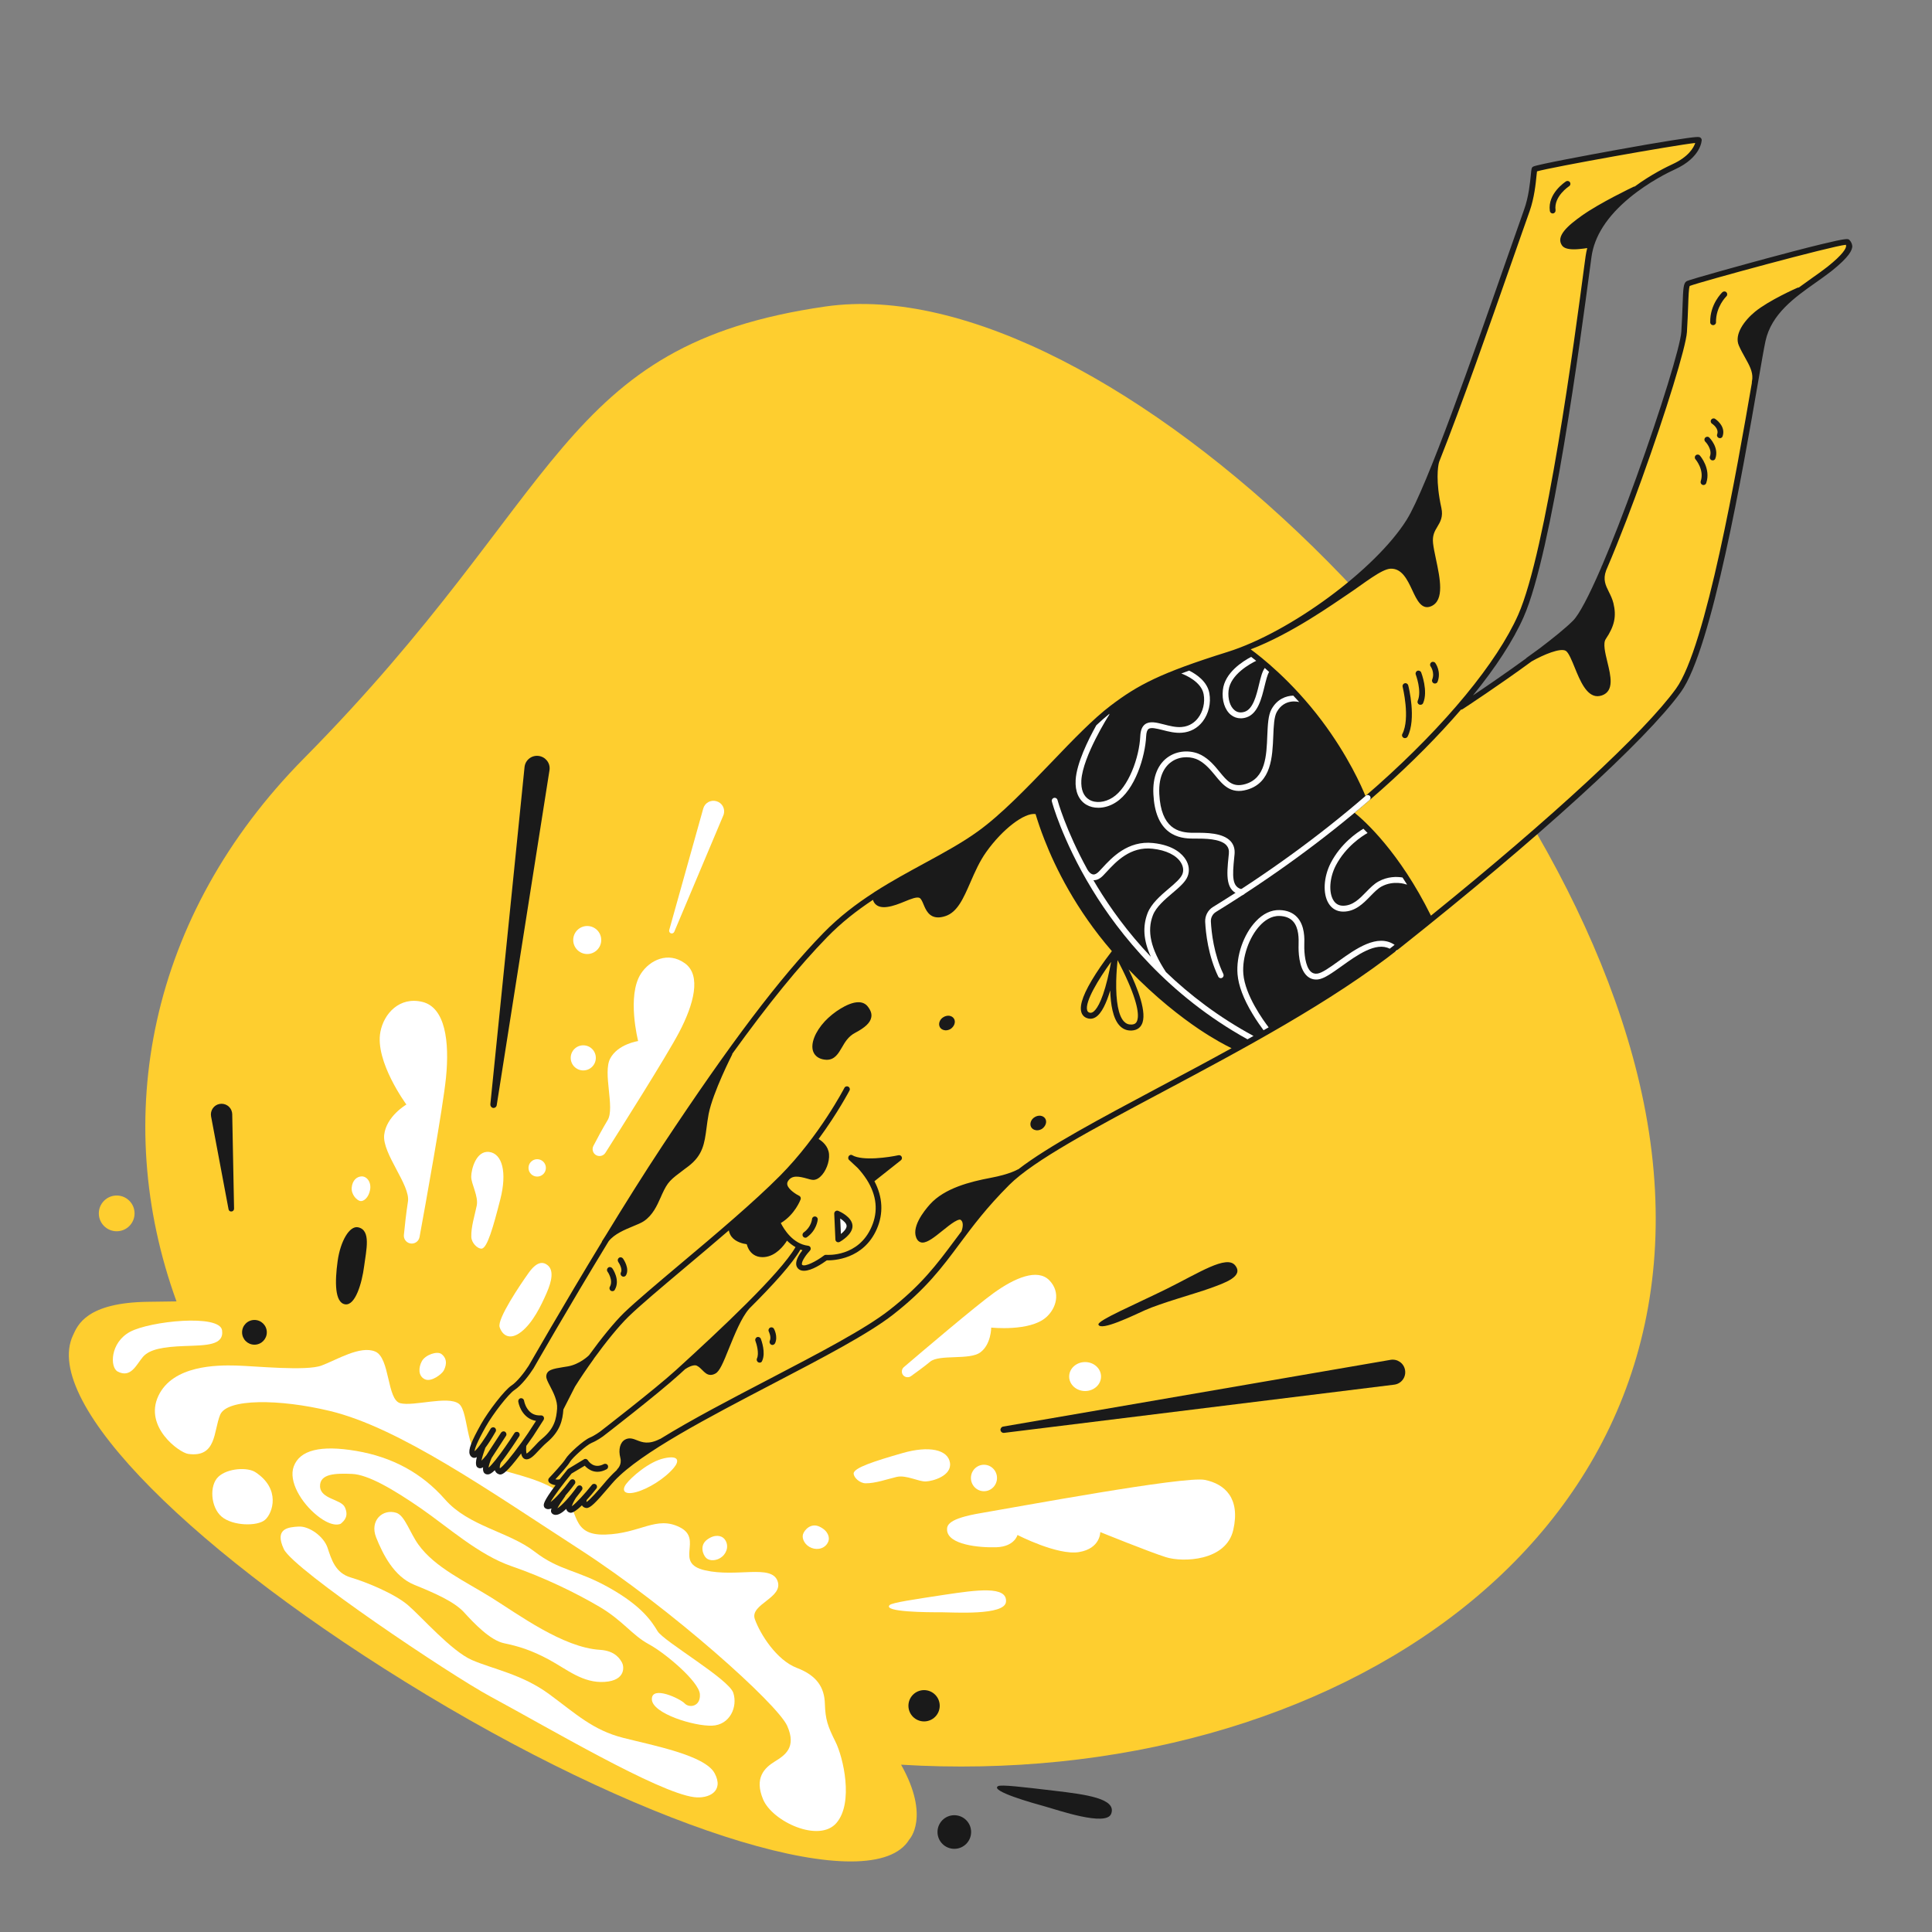 <?xml version="1.0" encoding="utf-8"?>
<!-- Generator: Adobe Illustrator 21.0.0, SVG Export Plug-In . SVG Version: 6.00 Build 0)  -->
<svg version="1.1" baseProfile="tiny" id="Layer_6" xmlns="http://www.w3.org/2000/svg" xmlns:xlink="http://www.w3.org/1999/xlink"
	 x="0px" y="0px" viewBox="0 0 2000 2000" xml:space="preserve">
<rect x="0" y="0" width="2000" height="2000" fill="#808080" stroke="none"/>
<path fill="#FECE2F" d="M1703.5,1151.4c-75.5-405.3-558.1-876.1-849.1-834.1c-277.2,40-268.4,193.4-539.8,467.8
	C153.6,948,114,1157.9,182.7,1347.2c-9.7,0.2-19.4,0.3-28.9,0.4c-64.7,0.7-73.5,24.5-78.2,34.6c-33.1,70.1,126.8,228.1,365.8,372.2
	c239.1,144.1,462.9,211.2,499.9,149.8c0,0,22-23.1-8.5-77.4C1377.3,1853.9,1785.2,1590,1703.5,1151.4z"/>
<g>
	<g>
		<path fill="#FFFFFF" d="M194.9,1505.1c-9.4-1.3-46-28-31-60s61-32,80.5-31.5s72.5,6,88.5,0s40-21,55.5-14.5s12,50,26,53.5
			s49-8,60.5,0.5s5.3,57.3,33,65.5c27.7,8.2,56.8,13.8,74.6,28.9s7.4,42.1,43.9,41.1s53-20,77.5-7.5s-7,37,26,44.5s68.5-6.5,75,11
			s-29,24-23.5,39.5s22.5,42.5,43.5,50.5s28.5,20.5,29,37s3,23.5,11,39.5s19,63,1,84s-66.5-1.5-76-24.5c-9.2-22.2,1.5-32.5,12-39
			s23-14.5,13-37s-119.5-121-214.5-182.5s-187.3-126.3-259-143.5c-52-12.5-106.5-13-113.5,4S224.4,1509.1,194.9,1505.1z"/>
	</g>
	<g>
		<g>
			<g>
				<circle fill="#FFFFFF" cx="556.1" cy="1209" r="9"/>
			</g>
			<g>
				<g>
					<path fill="#FFFFFF" d="M616.2,1195.2c3.3,2.6,8.2,1.8,10.5-1.8c14.8-23.3,63.6-100.5,76.4-124.9c15.1-28.8,23.2-58.8,5.9-71.3
						c-17.3-12.5-36.3-3.4-45.5,10.7c-14.9,22.9-2.9,69.8-2.9,69.8s-20.9,3-28.9,18c-8,15,5.1,51.1-2.7,63.9
						c-5.2,8.6-11.3,20-14.7,26.6C612.7,1189.3,613.5,1193.1,616.2,1195.2z"/>
				</g>
				<g>
					<path fill="#FFFFFF" d="M423.9,1287c4.7,1.4,9.5-1.6,10.4-6.4c5.7-31.1,24.3-133.9,27.4-165.2c3.7-37.1-0.7-72.3-24.3-78.2
						c-23.7-5.9-40,12-43.6,30.9c-6,30.7,26.9,75.3,26.9,75.3s-20.9,12.1-23,31.5c-2.1,19.4,27.3,52,24.6,69
						c-1.8,11.4-3.4,26.1-4.2,34.5C417.7,1282.3,420.2,1285.9,423.9,1287z"/>
				</g>
				<g>
					<path fill="#FFFFFF" d="M498.4,1292.6c6-0.1,12.3-22.9,19.5-51c7.2-28.1,2-47.4-11.5-49.1c-13.6-1.7-18.6,18.2-18.6,25.6
						c-0.1,7.4,7.7,20.2,5.7,30c-2,9.9-6,22.1-5.6,32.4C488.1,1286.5,494,1292.6,498.4,1292.6z"/>
				</g>
				<g>
					<path fill="#1A1A1A" d="M507.6,1143.2L543,794.1c0.7-7.1,7.1-12.4,14.3-11.6s12.4,7.1,11.6,14.3c0,0.2-0.1,0.5-0.1,0.7
						l-54.6,346.6c-0.3,1.8-2,3.1-3.8,2.8C508.7,1146.6,507.5,1145,507.6,1143.2z"/>
				</g>
				<g>
					<path fill="#FFFFFF" d="M692.8,962.7L728,837c1.6-5.9,7.7-9.3,13.6-7.6c5.9,1.6,9.3,7.7,7.6,13.6c-0.1,0.4-0.3,0.9-0.5,1.3
						l-50.7,120.3c-0.6,1.4-2.3,2.1-3.7,1.5C693.1,965.5,692.4,964.1,692.8,962.7z"/>
				</g>
				<g>
					<path fill="#1A1A1A" d="M236.6,1251.9l-18.1-96.2c-1.1-6,2.8-11.8,8.8-12.9c6-1.1,11.8,2.8,12.9,8.8c0.1,0.6,0.2,1.2,0.2,1.8
						l1.9,97.8c0,1.6-1.2,2.9-2.8,2.9C238.1,1254.3,236.9,1253.3,236.6,1251.9z"/>
				</g>
				<g>
					<circle fill="#FECE2F" cx="120.8" cy="1256.1" r="18.5"/>
				</g>
				<g>
					<circle fill="#FFFFFF" cx="607.9" cy="973.1" r="14.5"/>
				</g>
				<g>
					<circle fill="#FFFFFF" cx="603.8" cy="1095.1" r="13"/>
				</g>
			</g>
		</g>
		<g>
			<g>
				<path fill="#FFFFFF" d="M507.8,1756.3c-41.3-22.2-204-131.3-214-152.7s4.7-22.7,15.3-23.3c10.7-0.7,26,10,30,22s8,26,24,30.7
					c16,4.7,45.3,16.7,59.3,28.7s44.7,47.3,66,56.7c21.3,9.3,52,14.7,80,35.3s45.3,37.3,76.7,45.3c31.3,8,84.7,18,94.7,36.7
					s-6.1,26.6-21.3,24.7C681.1,1855.6,568.4,1789,507.8,1756.3z"/>
			</g>
			<g>
				<path fill="#FFFFFF" d="M410.4,1566.1c-14.2-4.6-28,8-21,25.5s18.5,40.5,39.5,49s41.5,17.5,51.5,28.5s27,29,41.5,32
					s28,7,46.5,17s35,24.5,57.5,23s20-16.5,18-20s-6.8-12.2-22.8-13.2c-38.3-2.3-85-37-112.3-54s-58.7-31.3-75.7-55
					C424.4,1586.9,419.1,1569,410.4,1566.1z"/>
			</g>
			<g>
				<path fill="#FFFFFF" d="M352.8,1577.3c4-3.3,8.3-8,4.2-17c-3.9-8.5-25.3-8.3-25.7-21.7c-0.3-13.3,16.5-13.5,33.2-12.8
					c16.7,0.7,43,16.2,71,35.5c28,19.3,60,48.3,94,60c34,11.7,66.7,27.7,91,42c24.3,14.3,33.7,29.3,51,38.7
					c17.3,9.3,52,38.7,53,51.7s-11,14.7-15.7,9.7s-34.3-19-34-4.3c0.3,14.7,43.7,28,62.3,27.3c18.7-0.7,26.7-19.7,22-34
					c-4.7-14.3-72-53.3-78.3-63.7s-16.3-26-50-45s-51.3-17.3-77.7-37.7c-26.3-20.3-68-26-92.3-53.7c-24.3-27.7-55-44-92-50.3
					c-37-6.3-58.4-0.9-64.7,16c-5.7,15.3,7.7,37.7,24.3,51C345.1,1582.3,352.8,1577.3,352.8,1577.3z"/>
			</g>
			<g>
				<path fill="#FFFFFF" d="M264.4,1524c-8-5.3-28.7-4.3-38.3,4.7c-9.7,9-8,31.7,3.3,41.3c11.3,9.7,37,10.3,45,3.3
					S290.8,1541.3,264.4,1524z"/>
			</g>
			<g>
				<path fill="#FFFFFF" d="M121.8,1419.8c-8.2-4.4-7.8-30,12.8-41.1c20.6-11.1,93-18.7,95.3-1.5c2.1,15.7-16.6,15.4-38.6,16.2
					s-36.3,3.2-43.3,11.2C141.1,1412.7,135.5,1427,121.8,1419.8z"/>
			</g>
			<g>
				
					<ellipse transform="matrix(1 -5.043761e-03 5.043761e-03 1 -6.953 1.346)" fill="#1A1A1A" cx="263.4" cy="1379.2" rx="12.8" ry="12.8"/>
			</g>
			<g>
				<path fill="#1A1A1A" d="M370.7,1270.5c-8.8-1.9-18.3,14.1-21.2,35.1s-3.1,42.7,7.6,44.6s17.6-22.1,19.8-39.1
					C379.1,1294.1,384.4,1273.4,370.7,1270.5z"/>
			</g>
			<g>
				<path fill="#FFFFFF" d="M457,1401.7c-4.5-3.4-16.7,0.8-20.3,7.4s-3.9,15.4,3.1,18.7s18-5.8,19.6-9.1
					C461.1,1415.4,464.4,1407.4,457,1401.7z"/>
			</g>
			<g>
				<path fill="#FFFFFF" d="M566.6,1309.5c-4.5-3.4-10.7-3.9-19.3,8.1s-32.8,47.8-30.1,56.2c2.7,8.3,10.4,14.3,22.4,4.9
					c12-9.4,20.5-27.1,26.1-39.8C571.3,1326.2,573.6,1314.8,566.6,1309.5z"/>
			</g>
			<g>
				<path fill="#FFFFFF" d="M374.3,1217.8c-5.1,0.2-9.5,4.2-10.2,11.5c-0.7,7.3,5.3,13.3,8.8,14c3.5,0.7,8.7-3.5,10.2-11.5
					S379.8,1217.6,374.3,1217.8z"/>
			</g>
			<g>
				<path fill="#FFFFFF" d="M749.7,1592.9c-2.9-3.3-9.8-5-17.8,1s-4.2,15.8-0.8,19s11,3.2,16.5-1.5S754.7,1598.6,749.7,1592.9z"/>
			</g>
			<g>
				<path fill="#FFFFFF" d="M857.5,1595.7c1.6-4.1-0.1-11-9.1-15.3c-9-4.3-15.9,3.5-17.2,8.1s2.2,11.3,8.9,13.9
					S854.7,1602.8,857.5,1595.7z"/>
			</g>
			<g>
				<path fill="#FFFFFF" d="M697.5,1519.5c5.6-6.6,5.9-13.4-9.9-9.9c-15.9,3.4-34.3,19.8-39.4,26.6c-5.1,6.9-1.8,11.7,10.4,8.4
					S687.9,1530.9,697.5,1519.5z"/>
			</g>
		</g>
		<g>
			<g>
				<path fill="#FFFFFF" d="M935.4,1424.1c-2.5-2.4-2.4-6.5,0.2-8.8c17.3-14.8,74.7-63.6,93.1-76.8c21.8-15.7,45.3-25.7,57.6-13.1
					c12.2,12.6,7,29.3-3.5,38.4c-17,14.8-56.7,10.5-56.7,10.5s0,17.4-11.3,25.7c-11.3,8.3-42.3,1.7-51.9,9.6
					c-6.4,5.3-15,11.5-20,15.1C940.6,1426.2,937.5,1426,935.4,1424.1z"/>
			</g>
			<g>
				<path fill="#1A1A1A" d="M1137.1,1371.2c-1.3-4.2,38.1-20.9,70.9-37.1c32.8-16.2,61.8-35.4,70.7-24.1c9,11.3-10.5,18-26.3,23.7
					s-50.1,15-67.3,22.7C1173.5,1361.6,1139.3,1378.4,1137.1,1371.2z"/>
			</g>
			<g>
				<ellipse fill="#FFFFFF" cx="1123.3" cy="1425" rx="16.5" ry="15"/>
			</g>
			<g>
				<ellipse fill="#FFFFFF" cx="1018.6" cy="1530" rx="13.5" ry="13.7"/>
			</g>
			<g>
				<path fill="#FFFFFF" d="M883.7,1525.4c-0.1-6,22.5-13.1,50.3-21.1c27.9-8.1,47.3-3.6,49.4,9.9c2.1,13.5-17.6,19.1-25,19.4
					c-7.4,0.3-20.4-7-30.2-4.7c-9.8,2.3-21.9,6.7-32.2,6.6C890.1,1535.4,883.8,1529.7,883.7,1525.4z"/>
			</g>
			<g>
				<path fill="#FFFFFF" d="M980.4,1584c-0.3-5.2,1.3-12,35.3-17.7c34-5.7,211-38.7,231.7-34.3c20.7,4.3,36.7,19,29.3,51.7
					s-52.7,33.7-69.7,28.3c-17-5.3-68-26-68-26s0.3,17-22,20.7c-22.3,3.7-63.7-17.7-63.7-17.7s-3,12-21.7,12.7
					C1013.1,1602.3,981.4,1599,980.4,1584z"/>
			</g>
			<g>
				<path fill="#FFFFFF" d="M920.9,1661.6c2.6-2.6,24.8-5.8,56.8-10.7c33.3-5,65.2-9.5,63.7,7.3c-1.3,14.5-54.7,10.8-67.2,10.8
					C960.3,1669.1,913.8,1668.8,920.9,1661.6z"/>
			</g>
			<g>
				<path fill="#1A1A1A" d="M1033.2,1849c3.2-1.8,25.5,0.9,57.6,4.7c33.4,3.9,65.4,8.1,59.5,23.9c-5.1,13.6-55.6-4-67.6-7.3
					C1069.2,1866.6,1024.4,1854,1033.2,1849z"/>
			</g>
			<g>
				<circle fill="#1A1A1A" cx="956.6" cy="1765.8" r="16.2"/>
			</g>
			<g>
				<circle fill="#1A1A1A" cx="987.9" cy="1896.5" r="17.4"/>
			</g>
			<g>
				<path fill="#1A1A1A" d="M1038.4,1476.8l401.1-69.1c7.1-1.2,13.8,3.5,15,10.6c1.2,7.1-3.5,13.8-10.6,15c-0.2,0-0.4,0.1-0.6,0.1
					l-403.9,49.9c-1.8,0.2-3.5-1.1-3.7-2.9C1035.5,1478.8,1036.7,1477.1,1038.4,1476.8z"/>
			</g>
		</g>
	</g>
</g>
<g>
	<g>
		<path fill="#FECE2F" d="M1199.1,1029.6c0,0-61.3-59.3-82-94c-20.7-34.7-36.7-75.7-36.7-75.7l-12.3-46.3c-12,14-49.7,47-67,58
			c-17.3,11-74.3,41-98.7,56.3s-47.7,38.7-47.7,38.7l-39,43.7l-60.7,79l-75.7,112l-43.3,70l-42,66.7c0,0-39,66-47,80
			s-19.3,15.7-37.3,42.7s-20.7,41.7-19,43.3l8-5c0,0-3.7,14-1.3,16.7s5.7-4.7,5.7-4.7s-0.7,10,1,11.7c1.7,1.7,11.7-9,11.7-9
			s-3.7,6.7,0.3,9.7s26-27.7,26-27.7c-0.7,10.3,3.7,11.3,3.7,11.3s18.7-16,26.7-25s7-21.7,7-21.7l5.3-17l25.7-38.3l41.3-48.3
			l67.7-57.7l49-41.7l1.5,0.7c3.7-3.5,8.8-5.7,13.9-5.7c1.9,0,3.7,0.3,5.4,0.8c9.9,1,17,9.3,17.9,19.1c1.4,1.5,2.7,3.2,3.6,5
			l1.7,0.8l15.3,11.3l-10,15l-21.7,25l-30.3,32.3l-53.3,49c0,0-60,51-78,64.7c-18,13.7-26,16.3-26,16.3l-20.3,18.7l-15.3,22l6.7,1.7
			c0,0-11.3,20.3-11.3,23c0,2.7,7.3-1.3,7.3-1.3s-1.3,5.3,0,8.3s12-7,12-7s2,3,4,5s12-10,12-10s0,2.3,2.7,5.3c2.7,3,36.7-36,36.7-36
			l29.3-21l84.7-48.7c0,0,77.3-38.3,132.3-70.7c55-32.3,79-65.7,79-65.7s44.7-58.7,61.7-80.3c17-21.7,47-37.3,47-37.3l91-51.3
			l70-38.7l43-23.3C1239.4,1063,1199.1,1029.6,1199.1,1029.6z"/>
	</g>
	<g>
		<path fill="#FECE2F" d="M1288.4,672.1c0,0,38.5,24.5,71,67.5s54,89.5,54,89.5l-15,12.5c0,0,31,27.5,48,53.5s33.5,56.5,33.5,56.5
			l106-88l98.5-88.5c0,0,54.5-55.5,61.5-75s31.5-88.5,40.5-142.5s34-180,34-180s0.5-45,20.5-58.5s76.5-55,72-67.5l-108.5,26
			l-58,16.5l-3,52l-23,79l-57.5,156.5c0,0-15.5,47-34,64.5s-113,81-113,81s56-66.5,67-112.5s32-144.5,39.5-191.5
			s18.5-169.5,36.5-196s57-45.5,73.5-53.5s26-23,24.5-28.5s-65.5,10-65.5,10l-104,19.5c0,0-1.5,27-9.5,49.5s-82.5,230-82.5,230
			s-28,79.5-56.5,113S1340.9,648.1,1288.4,672.1z"/>
	</g>
	<g>
		<path fill="#1A1A1A" d="M1607.4,221c-1.5,0-2.8-1.1-3-2.6c-2.6-18,15.9-30.1,16.7-30.6c1.4-0.9,3.3-0.5,4.1,0.9
			c0.9,1.4,0.5,3.2-0.9,4.1l0,0c-0.2,0.1-16,10.5-14,24.7c0.2,1.6-0.9,3.2-2.5,3.4C1607.7,221,1607.6,221,1607.4,221z"/>
	</g>
	<g>
		<path fill="#1A1A1A" d="M1773.4,336.6c-1.6,0-3-1.3-3-2.9c-0.4-18.8,12.1-30.7,12.6-31.2c1.2-1.1,3.1-1.1,4.2,0.1s1.1,3.1-0.1,4.2
			c-0.1,0.1-11,10.7-10.7,26.8C1776.5,335.2,1775.1,336.6,1773.4,336.6C1773.5,336.6,1773.4,336.6,1773.4,336.6z"/>
	</g>
	<g>
		<path fill="#FFFFFF" d="M1348.1,883.3c-0.7,0-1.3-0.2-1.9-0.7c-15.1-12.3-22.1-23.8-20.7-34.1c1.9-14.5,19.6-22.4,28.1-26.1l1-0.5
			c6.2-2.8,6.8-11.5,7.4-20.7c0.4-6.1,0.8-12.4,3.1-17.2c5-10.7,15.8-11.2,20.8-10c1.6,0.4,2.6,2,2.2,3.6c-0.4,1.6-2,2.6-3.6,2.2
			c-0.4-0.1-9.7-2.2-13.9,6.7c-1.8,3.8-2.1,9.3-2.5,15c-0.7,10.1-1.4,21.5-11,25.8l-1,0.5c-7.5,3.3-23.1,10.2-24.5,21.4
			c-1.1,8.1,5.2,17.8,18.6,28.7c1.3,1,1.5,2.9,0.4,4.2C1349.8,882.9,1349,883.3,1348.1,883.3z"/>
	</g>
	<path fill="#FFFFFF" d="M1308.4,1007.8c0.4-2.7,1.7-4.7,3.9-6.1c2.1-1.4,3.3-1.1,3.7-1c2.8,0.6,5.7,5.2,8.7,10
		c4.6,7.4,10.4,16.5,20.4,18.7c5.4,1.2,9.6,0.9,13.1,0.6c4-0.3,6.4-0.4,8.8,1.5c1.8-1.1,3.5-2.2,5.2-3.3c-4.7-4.8-9.4-4.5-14.4-4.2
		c-3.2,0.2-6.8,0.5-11.4-0.5c-7.5-1.6-12.3-9.3-16.6-16c-3.7-5.9-7.2-11.5-12.5-12.7c-2.6-0.6-5.4,0-8.2,1.8
		c-3.6,2.3-5.8,5.8-6.6,10.2c-2.6,16.1,16.4,42.2,22.4,50c1.7-1,3.5-2,5.2-3.1C1322.4,1044,1306.4,1020.5,1308.4,1007.8z"/>
	<g>
		<path fill="#1A1A1A" d="M856.1,1059.3c10-10.7,31.9-25.2,39.7-15.7c6,7.3,5,14-12,23s-15,29.3-30,27.3S842.1,1074.3,856.1,1059.3z
			"/>
		<path fill="#1A1A1A" d="M855.8,1097.1c-0.8,0-1.6-0.1-2.4-0.2c-5.8-0.8-9.9-3.8-11.6-8.4c-2.9-8,1.9-20.3,12.1-31.3
			c4.3-4.6,10.4-9.6,16.3-13.1c5.1-3.1,12.5-6.8,18.9-6.6c3.8,0.1,6.9,1.6,9,4.2c3.3,4.1,4.6,7.9,3.8,11.6
			c-1.1,5.5-6.3,10.4-16.7,15.9c-7.1,3.7-10.6,9.8-13.7,15.2C867.8,1090.7,864.1,1097.1,855.8,1097.1z M888.5,1043.5
			c-8.2,0-22.1,9.1-30.2,17.8l0,0c-8.4,9-12.9,19.4-10.8,25.1c0.9,2.5,3.1,4,6.7,4.5c5.9,0.8,8-2.5,12.1-9.5
			c3.3-5.8,7.5-13,16.1-17.5c8.4-4.4,13-8.4,13.7-11.8c0.2-1.2,0.2-3.2-2.6-6.6c-1-1.3-2.5-1.9-4.6-2
			C888.8,1043.5,888.6,1043.5,888.5,1043.5z M856.1,1059.3L856.1,1059.3L856.1,1059.3z"/>
	</g>
	<path fill="#1A1A1A" d="M987.6,1054.6L987.6,1054.6c-1-1.7-2.8-2.8-5-3.1c-2-0.2-4.1,0.3-5.9,1.4c-1.9,1.1-3.3,2.7-4,4.6
		c-0.8,2-0.7,4.2,0.3,5.9c1,1.7,2.8,2.8,5,3.1c0.3,0,0.6,0.1,1,0.1c1.7,0,3.4-0.5,5-1.4C987.9,1062.6,989.6,1057.9,987.6,1054.6z"/>
	<path fill="#1A1A1A" d="M1082.1,1158.1L1082.1,1158.1c-1-1.7-2.8-2.8-5-3.1c-2-0.2-4.1,0.3-5.9,1.4c-1.9,1.1-3.3,2.7-4,4.6
		c-0.8,2-0.7,4.2,0.3,5.9c1,1.7,2.8,2.8,5,3.1c0.3,0,0.6,0.1,1,0.1c1.7,0,3.4-0.5,5-1.4C1082.4,1166.1,1084.1,1161.4,1082.1,1158.1z
		"/>
	<g>
		<path fill="#1A1A1A" d="M833.8,1281.3c-0.9,0-1.9-0.4-2.5-1.3c-1-1.4-0.6-3.2,0.7-4.2c7.8-5.5,8.6-13.7,8.6-13.8
			c0.1-1.7,1.6-2.9,3.2-2.7c1.7,0.1,2.9,1.6,2.7,3.2c0,0.5-1.1,11.1-11.1,18.2C835,1281.1,834.4,1281.3,833.8,1281.3z"/>
	</g>
	<g>
		<path fill="#1A1A1A" d="M867.8,1286c-0.5,0-1-0.1-1.5-0.4c-0.9-0.5-1.5-1.4-1.5-2.5l-1.2-26.7c0-1,0.4-2,1.3-2.6
			c0.8-0.6,1.9-0.7,2.9-0.3c1.5,0.6,14.2,6.3,14.7,15.3c0.4,8.9-11.8,16-13.2,16.8C868.8,1285.8,868.3,1286,867.8,1286z"/>
	</g>
	<path fill="#FFFFFF" d="M869.8,1261.4l0.7,16c2.9-2.3,6-5.5,5.9-8.4C876.3,1266.3,872.9,1263.4,869.8,1261.4z"/>
	<g>
		<path fill="#1A1A1A" d="M1763.4,502.1c-0.3,0-0.6,0-0.9-0.2c-1.6-0.5-2.4-2.2-1.9-3.8c3.9-11.7-5.3-22.5-5.4-22.6
			c-1.1-1.2-1-3.1,0.3-4.2c1.2-1.1,3.1-1,4.2,0.3c0.5,0.5,11.6,13.5,6.6,28.4C1765.9,501.3,1764.7,502.1,1763.4,502.1z"/>
	</g>
	<g>
		<path fill="#1A1A1A" d="M1772.9,476.6c-0.3,0-0.7-0.1-1-0.2c-1.6-0.6-2.4-2.3-1.8-3.9c2.8-7.6-4.7-15.3-4.8-15.3
			c-1.2-1.2-1.2-3.1,0-4.2c1.2-1.2,3.1-1.2,4.2,0c0.4,0.4,10.3,10.5,6.2,21.7C1775.3,475.9,1774.2,476.6,1772.9,476.6z"/>
	</g>
	<g>
		<path fill="#1A1A1A" d="M1780.4,453.6c-0.3,0-0.7-0.1-1-0.2c-1.6-0.6-2.4-2.3-1.8-3.8c2.2-6.2-5.2-10.9-5.3-11
			c-1.4-0.9-1.8-2.7-0.9-4.1c0.9-1.4,2.7-1.8,4.1-0.9c0.1,0.1,2.8,1.8,5.1,4.8c3.3,4.2,4.2,8.8,2.6,13.3
			C1782.8,452.9,1781.7,453.6,1780.4,453.6z"/>
	</g>
	<g>
		<path fill="#1A1A1A" d="M1454.4,764.1c-0.5,0-0.9-0.1-1.4-0.3c-1.5-0.8-2.1-2.6-1.3-4c8.4-16.3,0.3-48.6,0.3-48.9
			c-0.4-1.6,0.6-3.2,2.2-3.6c1.6-0.4,3.2,0.6,3.6,2.2c0.4,1.4,8.7,34.8-0.7,53.1C1456.6,763.5,1455.5,764.1,1454.4,764.1z"/>
	</g>
	<g>
		<path fill="#1A1A1A" d="M1470.4,729.6c-0.4,0-0.8-0.1-1.2-0.2c-1.5-0.7-2.2-2.4-1.6-3.9c4.5-10.2-2-27-2-27.2
			c-0.6-1.5,0.2-3.3,1.7-3.9c1.5-0.6,3.3,0.2,3.9,1.7c0.3,0.8,7.4,19.3,2,31.8C1472.7,729,1471.6,729.6,1470.4,729.6z"/>
	</g>
	<g>
		<path fill="#1A1A1A" d="M1485.4,707.6c-0.4,0-0.7-0.1-1.1-0.2c-1.5-0.6-2.3-2.3-1.7-3.9c2.9-7.4-1.6-13.6-1.6-13.6
			c-1-1.3-0.7-3.2,0.6-4.2c1.3-1,3.2-0.7,4.2,0.6c0.3,0.4,6.4,8.9,2.4,19.4C1487.8,706.9,1486.6,707.6,1485.4,707.6z"/>
	</g>
	<g>
		<path fill="#1A1A1A" d="M633.9,1336.6c-0.5,0-1-0.1-1.5-0.4c-1.4-0.8-1.9-2.7-1.1-4.1c3.9-6.7-2.3-15.7-2.4-15.7
			c-1-1.4-0.6-3.2,0.7-4.2c1.3-1,3.2-0.6,4.2,0.7c0.4,0.5,8.6,12.2,2.6,22.3C636,1336.1,635,1336.6,633.9,1336.6z"/>
	</g>
	<g>
		<path fill="#1A1A1A" d="M645.4,1321.6c-0.5,0-1-0.1-1.4-0.4c-1.5-0.8-2-2.6-1.2-4.1c1.7-3.1-1.5-9-2.8-10.8
			c-0.9-1.4-0.6-3.2,0.7-4.2c1.4-1,3.2-0.6,4.2,0.7c0.7,1,7,10.2,3.2,17.2C647.5,1321.1,646.5,1321.6,645.4,1321.6z"/>
	</g>
	<g>
		<path fill="#1A1A1A" d="M786.4,1410.6c-0.4,0-0.9-0.1-1.3-0.3c-1.5-0.7-2.2-2.5-1.5-4c2.4-5.2-0.3-14.9-1.6-18.2
			c-0.6-1.5,0.2-3.3,1.7-3.9c1.5-0.6,3.3,0.2,3.9,1.7c0.6,1.5,5.3,14.4,1.4,22.8C788.6,1410,787.6,1410.6,786.4,1410.6z"/>
	</g>
	<g>
		<path fill="#1A1A1A" d="M799.6,1392.3c-0.4,0-0.8-0.1-1.2-0.3c-1.5-0.7-2.2-2.5-1.5-4c1.8-4-1-9.4-1-9.5c-0.8-1.5-0.2-3.3,1.2-4.1
			c1.5-0.8,3.3-0.3,4.1,1.2c0.2,0.3,4.3,8,1.2,14.8C801.8,1391.6,800.7,1392.3,799.6,1392.3z"/>
	</g>
	<path fill="#1A1A1A" d="M1914.6,248.5c-1.5-1.5-2.2-2.2-29.5,4.4c-17.8,4.3-40.2,10.3-55.9,14.5c-15.9,4.3-80.5,21.9-83.4,23.8
		c-3.2,2.1-3.4,7.8-4,24.7c-0.3,7.4-0.6,16.6-1.3,27.6c-1,14.9-21.4,81.1-46.6,150.8c-12.9,35.8-24.9,66.5-35.3,90.8
		c-0.2,0.2-0.3,0.5-0.4,0.7l0,0l0,0.1c0,0.1-0.1,0.1-0.1,0.2c-0.3,0.8-0.6,1.5-0.9,2.3c-12.5,28.8-22.5,47.8-28.8,54.1
		c-7.8,7.8-20.5,18-34.7,28.8c-7.6,5.6-13.2,9.5-13.4,9.7c-0.3,0.2-0.6,0.5-0.8,0.8c-20.2,14.7-41.3,29.1-54.7,38.1
		c23.7-29.2,41.7-56.8,52.4-81c29.6-66.8,59-288.3,68.7-361.1c0.6-4.6,1.1-8.6,1.6-11.8c2.9-21.4,16.1-42,39.3-61.2
		c19.9-16.5,41-26.7,47-29.4c27.4-12.5,27.8-30.2,27.8-30.4c0-1.1-0.6-2.1-1.5-2.6c-1.3-0.8-2.2-1.4-29.3,2.9
		c-14.7,2.3-34.9,5.8-56.9,9.8c-28.2,5.1-82.5,15.2-86.6,17.3c-1.9,0.9-2,2.3-2.6,8.8c-0.8,7.9-2.2,22.5-6.9,35.6
		c-5.3,14.9-11.7,33.3-19.2,54.6c-32.5,93-81.6,233.5-102.5,266.8c-32.1,51.2-120.5,116.4-185.4,136.7
		c-70,21.9-92.9,34.3-120.9,55.5c-18,13.6-39.1,35.5-61.4,58.8c-25.6,26.6-52.1,54.2-76.2,71.5c-16.5,11.9-35.5,22.2-55.7,33.2
		c-16.7,9.1-33.7,18.3-50.2,28.9l-0.7,0.4c-0.3,0.1-0.5,0.4-0.8,0.6c-18.3,11.8-36,25.2-52.4,42c-45.1,46.3-96.4,114.1-166.4,219.8
		c-19.2,29-39.8,61.9-59,93.4l-2.1,3.3c-0.6,0.8-1.1,1.7-1.6,2.5c-0.2,0.3-0.2,0.6-0.3,0.9c-40.6,66.7-74.3,125.8-75.7,128.1
		c-4.6,7.2-12.1,16.7-17.7,20.4c-7.4,4.8-24.1,26.7-31.6,40c-10.1,18-13.3,26.4-11.8,31.1c0.5,1.5,1.4,2.7,2.8,3.4
		c0.4,0.2,1,0.5,1.9,0.5c0.7,0,1.6-0.2,2.7-0.8c-2.2,9,0.2,10.4,1.3,11c1.5,0.9,3.1,0.8,5.2-0.5c-0.3,2.3,0,4.3,0.9,5.6
		c0.9,1.2,2.2,1.8,3.7,1.8c0.2,0,0.4,0,0.7,0c1.5-0.2,3.4-1,6.8-4.3c0.1,0.2,0.1,0.3,0.2,0.4c0.8,1.8,2.1,3.1,4,3.7
		c0.5,0.2,1,0.3,1.5,0.3c2.9,0,7.4-3.2,20.1-19.8c0.5-0.7,1-1.3,1.5-2c0.3,1.7,0.9,3.2,1.8,4.3c0.9,1.1,2.2,1.8,3.7,1.8
		c0.1,0,0.1,0,0.2,0c3.9,0,7.8-4.1,12.7-9.4c2.6-2.7,5.2-5.5,7.8-7.7c14.4-12,16.7-23.6,17.5-34.5l12-23.6
		c5.3-8.5,12-18.4,19.2-28.4l0.4-0.6c0,0,0,0,0-0.1c12.1-16.7,25.5-33.4,36-43.6c12.2-11.8,33.5-29.7,58.2-50.5
		c14.8-12.4,30.3-25.5,45.5-38.6c0.4,2.3,1.3,4.5,2.7,6.4c4.2,5.6,11.9,7.4,15.8,7.9c0.4,1.6,1.2,3.7,2.5,5.9
		c2.2,3.5,6.4,7.5,13.8,7.5c0.7,0,1.4,0,2.1-0.1c11.8-1.1,20-11.7,23.3-17c2.5,2.5,5.5,4.8,8.8,6.7
		c-15.9,27.5-77.8,85.5-123.5,127.1c-22.3,20.3-78.6,63.7-79.1,64.1c-0.1,0-5.1,3.8-10.3,6c-6.5,2.7-22.2,16.9-25.1,22
		c-2.3,4-14.9,17.6-16.9,19.6c-1.2,1.2-1.4,2.9-0.5,4.3c1.1,1.8,4.1,2.9,7,3.4c-12.9,17.1-12.4,19.9-12.1,21.5
		c0.2,1.2,0.9,2.1,1.9,2.6c0.8,0.5,1.7,0.7,2.6,0.7c1,0,2.2-0.3,3.4-0.8c-0.5,1.3-0.6,2.4-0.5,3.2c0.2,1,0.8,1.9,1.6,2.5
		c1,0.7,2.1,1,3.3,1c2.9,0,6.5-2,10.9-6.2c0.1,0.3,0.1,0.5,0.2,0.8c0.6,1.5,1.7,2.6,3.3,3c0.3,0.1,0.6,0.2,1.1,0.2
		c1.6,0,4.8-1.1,11.6-7.7c0.8,1.3,2,2.2,3.6,2.6c0.4,0.1,0.8,0.2,1.2,0.2c4,0,9.3-5.4,22.1-20.4c2.6-3,5-5.9,6.8-7.8
		c27.4-29.2,96.9-65.4,164.1-100.5c50.8-26.5,98.7-51.5,124.3-71.5c34-26.5,50.9-49.1,68.7-73.1c13.8-18.5,28.1-37.7,51.5-61.1
		c25.3-25.3,86.5-57.9,157.4-95.6c82.8-44.1,176.7-94,246.4-149.2c143.8-114,255.6-215.7,291.6-265.6
		c32.1-44.4,64.3-230.8,79.8-320.4c3.6-20.8,6.2-35.8,7.7-42.7c6.1-28.3,30.4-45.4,51.8-60.5c5.7-4.1,11.2-7.9,16.2-11.8
		c19.1-15.2,21.7-22,21.9-25.9C1917.3,252.6,1916.4,250.4,1914.6,248.5z M1155.5,1015.7c0.2-8.3,0.8-16.1,1.4-21.8
		c3,5.7,7.2,14,11,22.7c12.1,27.7,10.7,37.6,8.8,41.1c-0.6,1.2-1.9,2.8-5.5,2.9c-3.2,0.1-5.7-1-7.9-3.4
		C1157.8,1051.1,1155.1,1036.7,1155.5,1015.7z M1199.1,1125.9c-60.6,32.3-114.2,60.8-144.9,84.5c-0.3,0.1-0.5,0.2-0.8,0.3
		c-0.1,0-7.7,4.8-27.9,8.6c-21.3,4-47.7,10.7-62.7,27.3c-6.4,7.1-20.6,24.9-13.3,36.6c1,1.6,2.5,2.6,4.3,3c0.4,0.1,0.8,0.1,1.2,0.1
		c5.4,0,12.6-5.8,20.8-12.4c4.2-3.4,8.6-6.9,12.2-9.1c4.8-2.9,6-2.2,6.1-2.2c0.7,0.4,2.9,1.7,2.5,6.6c-0.2,2.7-1.2,5.2-1.3,5.5
		c-2.4,3.2-4.8,6.4-7.2,9.6c-18.4,24.7-34.3,46-67.6,72c-25.2,19.7-72.9,44.5-123.4,70.9c-40.1,20.9-81,42.2-113.5,62.3
		c-0.2,0.1-0.4,0.1-0.6,0.2c-11.7,5.9-18.1,3.4-23.7,1.2c-3.8-1.5-7.8-3-12.1-0.7c-5.3,2.8-7.3,10.3-5,19.1
		c1.7,6.8-2.7,11.1-2.9,11.3c-0.4,0.3-0.6,0.8-0.8,1.2c-2.6,2.4-5,4.7-7.1,7c-1.9,2-4.4,4.9-7,8c-4.6,5.4-13.9,16.2-17.3,18.1
		c-0.1-0.5,0.1-1.4,0.3-2.2c2.9-3.1,6.2-7,10-11.8c1-1.3,0.8-3.2-0.5-4.2c-1.3-1-3.2-0.8-4.2,0.5c-7.3,9.2-16.6,19.2-20.8,22.1
		c0.6-2,2.1-5.3,3.9-8.1c0.1-0.1,0.1-0.2,0.2-0.4c3.6-4.5,6.3-8.2,6.4-8.4c1-1.4,0.6-3.2-0.7-4.2c-1.4-1-3.2-0.6-4.2,0.7
		c-8,11.3-16.3,19.9-20.5,22.5c1.6-3.1,4.8-8,7.8-12.1c0.3-0.3,0.4-0.7,0.5-1.1c5.3-6,9.5-11.8,9.7-12.1c1-1.3,0.7-3.2-0.6-4.2
		c-1.3-1-3.2-0.7-4.2,0.6c-7.4,10-15.6,19.1-20.3,22.4c3.5-6.2,13-18.8,21.8-29.5l13.6-8.1c3.4,3.7,11.2,9.8,22.6,3.7
		c1.5-0.8,2-2.6,1.3-4.1c-0.8-1.5-2.6-2-4.1-1.3c-10.3,5.5-15.9-2.9-16.5-3.9c-0.9-1.4-2.7-1.9-4.1-1l-16.2,9.8
		c-0.3,0.2-0.5,0.4-0.8,0.7c0,0.1-3.7,4.5-8.2,10.2c-0.3,0-0.6,0-0.9,0.1c-0.8,0.3-2.3,0.1-3.5-0.1c4.4-4.7,13.1-14.3,15.3-18.3
		c2.3-4,17-17.3,22.2-19.4c6-2.5,11.4-6.5,11.7-6.7c0.6-0.4,57-44,79.5-64.5c1.9-1.7,3.8-3.5,5.7-5.2c0.1,0,0.1-0.1,0.2-0.1
		c2-1.4,8.5-5.1,11.9-3.4c2.4,1.2,4.1,3,5.8,4.7c2.2,2.2,4.7,4.8,8.4,4.8c1.5,0,3.2-0.4,5.1-1.5c4.2-2.3,7.8-10.6,14.1-26.4
		c5.7-14,12.7-31.4,20.5-40.3c0.1-0.2,0.3-0.3,0.4-0.5c24.5-24.4,44.6-46.5,52.9-61.1c0.7,0.3,1.4,0.5,2.1,0.7
		c-3.1,3.9-6.9,9.9-6.5,14.7c0.2,2.2,1.3,4,3,5.2c1.4,1,3.2,1.4,5.1,1.4c8,0,18.9-7.4,23.6-10.8c6.5,0.2,38-0.8,51.8-32.5
		c7-16.1,6.1-33.1-2.5-49.4l27.4-21.7c1.1-0.9,1.4-2.4,0.8-3.6c-0.6-1.3-2-1.9-3.4-1.6c-9.6,2.1-36.9,6.2-47.7,0c0,0-0.1,0-0.1-0.1
		c-0.1,0-0.2-0.1-0.2-0.1c-0.1,0-0.2-0.1-0.3-0.1c-0.1,0-0.2,0-0.2-0.1c-0.1,0-0.2,0-0.3,0c-0.1,0-0.2,0-0.2,0c-0.1,0-0.2,0-0.3,0
		c-0.1,0-0.1,0-0.2,0c-0.1,0-0.2,0-0.3,0.1c-0.1,0-0.1,0-0.2,0.1c-0.1,0-0.2,0.1-0.3,0.2c-0.1,0-0.1,0.1-0.2,0.1
		c-0.1,0.1-0.2,0.2-0.3,0.2c0,0-0.1,0.1-0.1,0.1c-0.1,0.1-0.2,0.2-0.4,0.4c0,0,0,0,0,0c0,0,0,0,0,0c0,0,0,0,0,0
		c-0.1,0.2-0.2,0.3-0.3,0.5c0,0,0,0.1,0,0.1c-0.1,0.1-0.1,0.3-0.2,0.5c0,0.1,0,0.1,0,0.2c0,0.1,0,0.3-0.1,0.4c0,0.1,0,0.1,0,0.2
		c0,0.1,0,0.2,0,0.4c0,0.1,0,0.1,0,0.2c0,0.1,0,0.2,0.1,0.3c0,0.1,0.1,0.1,0.1,0.2c0,0.1,0.1,0.2,0.1,0.3c0,0.1,0.1,0.1,0.1,0.2
		c0.1,0.1,0.1,0.2,0.2,0.3c0.1,0.1,0.1,0.1,0.2,0.2c0,0,0.1,0.1,0.1,0.1l8.8,8.2c3,3.2,6.4,7.4,9.5,12.2c10.3,16.3,12,32.8,4.9,48.9
		c-13.6,31.3-45.6,29-47,28.9c-0.8-0.1-1.5,0.1-2.1,0.6c-8.3,6.3-19.6,11.9-22.5,9.9c-0.3-0.2-0.5-0.4-0.5-0.9
		c-0.3-3.2,4.7-10.1,8.3-13.9c0.8-0.8,1-2,0.7-3.1s-1.3-1.8-2.5-2c-15.9-1.9-25.2-17.3-28.3-23.5c14.6-8.8,20.2-23.8,20.5-24.5
		c0.5-1.4-0.1-3.1-1.5-3.7c-2.7-1.3-10.8-6.2-12.2-11.1c-0.4-1.5-0.2-2.8,0.7-4.2c4.1-6.4,11.3-4.9,20.2-2.4c1.4,0.4,2.7,0.8,3.9,1
		c2.1,0.5,5.4,0.4,9.1-2.9c5.9-5.2,9.9-15.6,9.2-23.6c-0.8-8.4-7-13.3-10.8-15.6c20.1-27.4,31.8-49.9,32-50.2c0.8-1.5,0.2-3.3-1.3-4
		c-1.5-0.8-3.3-0.2-4,1.3c-0.3,0.5-25.7,49.6-66.5,90.8c-27.1,27.3-67.4,61.3-103,91.2c-24.7,20.8-46.1,38.8-58.5,50.7
		c-10,9.7-23.8,26.7-36.4,44.1c-0.5,0.5-9.7,9.4-22,11.5c-1.6,0.3-3,0.5-4.4,0.7c-11.2,1.8-17.3,2.9-17.8,9.3
		c-0.2,2.5,1.4,5.6,3.8,10.2c3.4,6.5,8,15.4,7.4,23.6c0,0,0,0,0,0c0,0,0,0,0,0c-0.8,10.2-2.5,20.2-15.4,30.9
		c-2.9,2.4-5.7,5.3-8.3,8.2c-2.5,2.6-6.1,6.5-7.9,7.3c-0.5-1.4-0.6-4.8-0.3-7.9c4.1-5.7,7-10,7.1-10.1l10.8-16.8
		c0.6-1,0.6-2.2,0.1-3.2c-0.6-1-1.7-1.5-2.8-1.5c-6.1,0.4-10.8-1.9-14.1-6.9c-2.7-4-3.4-8.3-3.4-8.4c-0.3-1.6-1.8-2.7-3.5-2.5
		c-1.6,0.3-2.7,1.8-2.5,3.5c1.1,6.6,6.3,18,18.4,20l-8,12.3c-2.4,3.6-4.9,7-7.2,10.3c-0.1,0.2-0.3,0.3-0.4,0.5
		c-9.8,13.6-18.6,24.2-21.8,26c0,0,0-0.1,0-0.1c-0.5-1.2,0.2-4,0.9-5.7c1.9-2.4,4-5.2,6.4-8.6c6.7-9.3,12.6-18.7,12.7-18.8
		c0.9-1.4,0.5-3.3-0.9-4.1c-1.4-0.9-3.3-0.5-4.1,0.9c-6.1,9.6-13.2,19.8-18.9,27c-0.1,0.1-0.1,0.2-0.2,0.3c-3.2,4-5.9,7-7.7,8.4
		c0.4-2.4,1.6-6.4,3.2-10l14.9-22.9c0.9-1.4,0.5-3.2-0.9-4.2c-1.4-0.9-3.2-0.5-4.2,0.9l-15.2,23.3c-2.3,2.8-4,4.6-5.1,5.7
		c0.6-3,2-7.8,3.7-12.3c0.1-0.3,0.2-0.6,0.2-0.9c3-4,6.5-9.4,10.8-16.9c0.8-1.4,0.3-3.3-1.1-4.1c-1.4-0.8-3.3-0.3-4.1,1.1
		c-5.6,9.7-13,20.4-16.6,23.3c0.1-2.3,2.1-8.6,11.5-25.3c7.5-13.4,23.6-34,29.7-38c7.4-4.8,15.8-16.2,19.6-22.2c0,0,0-0.1,0.1-0.1
		c0.5-0.9,35.9-62.9,77.9-131.8c5.9-7.5,16.6-11.9,25.3-15.5c4.6-1.9,8.5-3.5,11.2-5.3c9.2-6.3,13.5-16,17.3-24.5
		c0.5-1.1,1-2.3,1.5-3.4c6-13,8.3-14.7,23.1-25.8c1.2-0.9,2.6-1.9,4-3c15.2-11.5,16.8-23.9,18.9-39.7c0.6-4.6,1.2-9.4,2.2-14.6
		c4.4-22.3,24-60.8,24.2-61.2c0.2-0.4,0.3-0.7,0.3-1.1c37.6-52.2,69.2-90.9,98.2-120.7c14.8-15.2,30.8-27.6,47.4-38.6
		c0.4,1.4,1,2.8,2.2,4.1c2.6,2.9,6.7,4,12.3,3.3c6.3-0.8,12.8-3.4,18.4-5.7c6.3-2.6,12.9-5.3,15.6-3.5c1.5,1,2.7,3.8,3.9,6.7
		c2.3,5.5,5.6,13.3,15.1,13.3c2.1,0,4.5-0.4,7.3-1.3c12.6-4,18.8-18.4,26.1-35.1c4.6-10.6,9.4-21.6,16.4-31.4
		c16.8-23.6,39.5-40.9,51-39.2c2.3,7.6,5.3,16.6,9.2,26.5c11.3,29,32.6,72.4,69.8,115.4c-3,3.9-10,13.1-16.6,23.4
		c-12.2,19-17.1,31.9-15.1,39.4c0.8,3.1,2.8,5.4,5.8,6.5c1.2,0.5,2.5,0.7,3.7,0.7c1.8,0,3.5-0.5,5.2-1.5
		c6.5-3.8,11.5-15.3,15.3-27.8c0.4,14.4,2.8,28.8,9.4,36.1c3.2,3.6,7.2,5.4,11.8,5.4c0.3,0,0.6,0,0.9,0c6.1-0.3,9-3.4,10.4-6.1
		c6.3-11.5-4.3-38.2-13.5-57.2c28.4,29.6,54.6,49.5,72.6,61.7c15.8,10.6,27.8,16.9,34,19.9
		C1249.5,1099.1,1223.8,1112.8,1199.1,1125.9z M1150.2,995.7c-0.9,5.1-2.2,11.3-3.7,17.7c-6.3,25.8-12.3,32.6-15.3,34.4
		c-1.3,0.7-2.4,0.8-3.6,0.4c-1.2-0.5-1.9-1.2-2.2-2.5C1123,1036.9,1137.3,1013.4,1150.2,995.7z M1294.7,672.2
		c42.7-16.3,86.1-47.5,100.3-56.9c16.7-11.1,35.2-26.4,44.7-26.6c11.4-0.3,17,10.9,22.3,22.3c4.8,10.3,9.8,20.9,19.7,16.5
		c13.8-6.2,9-28.8,4.8-48.7c-1.3-6.1-2.5-11.9-3-16.4c-0.9-8.2,1.7-12.6,4.5-17.2c3-5,6.1-10.3,4.1-19.4c-6.1-27.8-3.5-43-2.6-46.6
		c0.2-0.6,0.2-0.9,0.3-1c0,0,0,0,0-0.1c23.3-58.7,52.6-142.4,74.4-204.7c7.5-21.3,13.9-39.8,19.2-54.6c4.9-13.8,6.4-28.9,7.2-37
		c0.2-1.6,0.3-3.3,0.5-4.4c15.5-4.5,142.1-27.1,163.8-29.4c-1.6,4.8-6.8,14.3-23.6,22c-5.2,2.4-21.7,10.3-39.1,23.1
		c-0.4,0-0.9,0.1-1.3,0.3c-1.4,0.7-34.8,16.6-53.5,29.9c-14.6,10.4-27.1,21.3-20.4,30.8c1.9,2.7,5.9,4,12.4,4c1.7,0,3.6-0.1,5.6-0.3
		c3-0.3,5.8-0.6,8.1-1c-0.7,2.8-1.3,5.6-1.7,8.5c-0.4,3.2-1,7.2-1.6,11.8c-9.6,72.6-39,293.4-68.2,359.4
		c-21.9,49.3-74.9,113.7-145.5,176.5c-4.2,3.7-8.4,7.4-12.6,11c-3.7-9.2-17.8-41.5-45.4-78.2
		C1337.1,704.7,1304.9,679.6,1294.7,672.2z M1891.6,276.3c-4.9,3.8-10.2,7.6-15.9,11.6c-4.4,3.1-9,6.4-13.5,9.7
		c-0.4,0-0.9,0.1-1.3,0.2c-1.2,0.5-29.5,13-44,24.8c-11,9-22,23.6-16.8,35.2c2,4.6,4.3,8.6,6.4,12.4c4.4,7.9,8,14.3,7.5,21.8
		c-0.3,2-0.5,3.3-0.5,3.6c0,0.3,0,0.6,0,0.9c-15.5,89.7-47.4,273.4-78.5,316.4c-32.6,45.1-128.2,133.5-253.7,235
		c-32.6-65.9-68.7-98.2-79-106.5c9.5-7.9,18.8-15.9,27.9-24c31.2-27.7,58.9-55.8,82.2-82.8c0.6,0,1.2-0.1,1.7-0.5
		c2.3-1.5,38.4-25.2,71.4-49.4c12.2-7,30.1-14.4,35.5-10.9c2.9,1.9,6.1,9.8,9.2,17.4c5.4,13.3,12.1,29.5,23.5,29.5
		c1.5,0,3-0.3,4.6-0.8c13-4.6,9.1-20.4,5.7-34.4c-2.3-9.6-4.8-19.5-1.7-24c9-13.4,11.2-23.5,7.9-37.1c-1.1-4.4-2.9-8.1-4.7-11.7
		c-3.4-6.8-6.3-12.7-2.9-22l0.4-1c14.2-33,28.5-71.5,36.4-93.4c25.3-70.2,45.9-137.1,46.9-152.5c0.7-11,1-20.3,1.3-27.8
		c0.3-9.1,0.6-17.8,1.6-20c11.4-4.4,147.4-41.4,161.6-42.6c0.2,0.4,0.3,0.8,0.3,1.2C1911,257.1,1908.3,263,1891.6,276.3z"/>
	<g>
		<path fill="#FFFFFF" d="M1309.3,691.5c-2.7,3.6-4.2,9.8-6,17.2c-2.7,11.3-6.2,25.3-14.8,28.1c-4,1.3-7.6,0.8-10.5-1.6
			c-4.7-3.8-7.1-11.8-6.2-20.3c1.8-16.8,22.9-28.1,28.6-30.8c-1.9-1.6-3.7-2.9-5.2-4.1c-8.6,4.5-27.4,16.3-29.3,34.3
			c-1.2,10.7,2,20.6,8.3,25.7c3,2.4,6.5,3.6,10.2,3.6c1.9,0,3.9-0.3,6-1c11.8-3.9,15.6-19.7,18.7-32.4c1.4-5.6,2.9-11.9,4.7-14.6
			C1312.2,694.1,1310.7,692.7,1309.3,691.5z"/>
		<path fill="#FFFFFF" d="M1338.8,720.1c-7.3,0.2-16.6,3.4-22.5,14c-3.5,6.3-3.9,16.1-4.4,27.4c-0.8,20.7-1.7,44.1-22.8,50.2
			c-13.2,3.8-18.8-3.2-26.6-12.7c-5-6.1-10.6-13-19.1-17.5c-8.4-4.4-21.9-5.7-33.2,1.5c-11.4,7.2-17.2,21.2-16.2,39.3
			c0.9,18.4,6.3,31.4,15.9,38.7c8.4,6.4,18.4,7.1,25.1,7.1l1.9,0c9.8,0,26.3-0.1,32.7,6.9c2,2.3,2.9,5.1,2.5,8.8l-0.3,3
			c-1.9,18.7-3.7,36.4,13.2,39.7c0.2,0,0.4,0.1,0.6,0.1c1.4,0,2.7-1,2.9-2.4c0.3-1.6-0.7-3.2-2.4-3.5c-11-2.2-10.4-13.5-8.4-33.3
			l0.3-3c0.5-5.4-0.8-9.9-4-13.5c-8.1-8.9-25.6-8.9-37.1-8.8l-1.8,0c-15.4,0-33.2-4.6-35-40.1c-1-20.3,6.8-29.7,13.5-34
			c9.2-5.9,20.5-4.7,27.1-1.2c7.4,4,12.4,10.1,17.3,16c7.8,9.6,16,19.6,32.9,14.7c25.3-7.2,26.3-34.1,27.2-55.7
			c0.4-10.1,0.8-19.6,3.6-24.7c8.1-14.6,22.7-10.5,23.3-10.3c0,0,0,0,0,0C1342.9,724.5,1340.8,722.3,1338.8,720.1z"/>
		<g>
			<path fill="#FFFFFF" d="M1263.8,1012.6c-1.1,0-2.2-0.6-2.7-1.7c-10.4-21.7-12.9-44.8-13.5-56.6c-0.3-6.2,2.8-12.2,8.1-15.4
				c56.9-35,110.2-73.7,158.2-115.2c1.3-1.1,3.1-0.9,4.2,0.3c1.1,1.3,0.9,3.1-0.3,4.2c-48.3,41.7-101.8,80.6-159,115.8
				c-3.5,2.1-5.5,6-5.3,10c0.6,11.4,3,33.5,12.9,54.3c0.7,1.5,0.1,3.3-1.4,4C1264.6,1012.5,1264.2,1012.6,1263.8,1012.6z"/>
		</g>
		<path fill="#FFFFFF" d="M1148,740.3c0.3-0.4,0.4-0.9,0.5-1.4c-4.4,3.5-8.9,7.5-13.6,11.9c-8.4,15-20.4,39.3-21.4,56.7
			c-0.7,11.9,3.3,21,11.2,25.6c3.6,2.1,7.8,3.1,12.3,3.1c6,0,12.4-1.9,18.1-5.6c20.1-12.8,30.4-47.7,31.4-68.4c0.2-4,1-6.5,2.5-7.6
			c2.5-1.9,8.3-0.4,14.4,1.1c6.2,1.6,13.2,3.4,20.3,2.8c8.6-0.7,16-4.7,21.3-11.6c6.2-8.1,8.8-19.1,6.9-29.4
			c-2.2-12-13.3-19.5-20.9-23.3c-2.8,1-5.5,2-8.1,3c4.1,1.5,20.7,8.5,23.1,21.4c1.6,8.6-0.6,18-5.8,24.7c-3,3.9-8.3,8.6-17,9.3
			c-6.1,0.5-12.6-1.2-18.4-2.7c-7.8-2-14.6-3.7-19.5-0.1c-3,2.3-4.6,6.2-4.9,12.2c-1,22.4-12.3,53.2-28.6,63.6
			c-8.1,5.2-17.6,6.1-24.1,2.3c-6-3.5-8.8-10.4-8.3-20.1C1120.9,782.9,1147.7,740.7,1148,740.3z"/>
		<path fill="#FFFFFF" d="M1207,1006.3c-0.1-0.1-0.1-0.2-0.2-0.3c-15.6-23.9-19.7-42-13.3-58.6c3.3-8.5,12.2-16.1,20.2-22.9
			c7.3-6.2,13.6-11.6,15.8-17.5c2.1-5.5,1.4-11.6-2-17.1c-3.3-5.4-12.1-14.9-33.8-17.2c-26.2-2.8-42.9,15.2-52.8,26
			c-1.2,1.3-2.3,2.5-3.3,3.5c-2.2,2.2-4.2,3.3-6,3c-2.7-0.3-4.9-3.3-5.5-4.4c-0.1-0.2-0.3-0.4-0.4-0.6c-22.6-41.1-30.9-71.7-31-72.1
			c-0.4-1.6-2.1-2.6-3.7-2.1c-1.6,0.4-2.6,2.1-2.1,3.7c0.1,0.4,2.7,10.3,9.2,26.5c6,14.9,16.4,38.3,32.5,64.6
			c27.9,45.8,78.4,109.4,160.8,155.1c2.1-1.1,4.1-2.3,6.2-3.5C1261.5,1052.9,1231.6,1029.9,1207,1006.3z M1135.9,917.9
			c-1.4-2.2-2.7-4.5-4-6.7c3.5,0.1,6.8-1.5,10.1-4.9c1.1-1.1,2.2-2.3,3.4-3.6c9.8-10.6,24.6-26.7,47.8-24.1
			c14,1.5,24.7,6.8,29.3,14.4c2.4,3.9,3,8.2,1.5,11.9c-1.7,4.4-7.7,9.6-14.1,15c-8.5,7.2-18,15.4-21.9,25.3
			c-5.3,13.8-4.4,28.3,3.4,45.3C1167.1,964.9,1149,939.4,1135.9,917.9z"/>
		<g>
			<path fill="#FFFFFF" d="M1385.1,995.4c-8.6,6.2-16.8,12-21.5,12.5c-2.7,0.3-4.9-0.4-6.7-2.1c-5.8-5.4-6.9-19.7-6.7-27.3l0-0.6
				c0.2-5.9,0.7-19.7-7.5-28.5c-4.3-4.6-10.4-7.1-18-7.3c-8.7-0.3-17.2,3.7-24.6,11.6c-12.8,13.4-20.6,36-19,54.9
				c1,11.7,6.1,25.4,15.4,40.8c4.6,7.7,9.1,13.8,11.5,17.1c1.8-1,3.5-2,5.3-3c-5.3-6.9-24.4-33.1-26.2-55.3
				c-1.4-17.1,5.9-38.2,17.4-50.3c4.3-4.6,11.3-10,20.1-9.7c5.9,0.2,10.6,2,13.8,5.4c6.5,6.9,6,19,5.9,24.1l0,0.6
				c-0.2,5.4-0.1,23.8,8.6,31.9c3.1,2.9,7,4.2,11.5,3.7c6.3-0.7,14.6-6.7,24.3-13.6c16-11.5,35.7-25.6,49.9-18.2
				c1.7-1.3,3.4-2.6,5.1-4C1426,966.1,1403.4,982.2,1385.1,995.4z"/>
			<path fill="#FFFFFF" d="M1444.3,985.1c0.7-0.1,1.4-0.4,1.9-1c0.2-0.3,0.4-0.6,0.5-0.9C1445.9,983.9,1445.1,984.5,1444.3,985.1z"
				/>
		</g>
		<path fill="#FFFFFF" d="M1451.9,908.4c-5.8-1-15.3-1.2-24.9,4.1c-4.7,2.6-8.6,6.6-12.8,10.9c-6.8,7-13.8,14.2-23.8,14.2
			c-4.4,0-7.8-1.9-10.1-5.7c-5-8.2-4-23.3,2.5-35.9c10.4-19.8,27.4-30.6,32.9-33.7c-1.5-1.6-3-3.1-4.3-4.4
			c-7.1,4.2-23.4,15.4-33.8,35.4c-7.5,14.6-8.4,31.8-2.3,41.8c3.4,5.6,8.7,8.6,15.2,8.6c12.5,0,20.8-8.5,28.1-16
			c3.9-4,7.5-7.7,11.4-9.9c12.6-6.9,25.4-2.4,25.5-2.3c0.4,0.1,0.7,0.2,1.1,0.2C1454.9,913.2,1453.4,910.8,1451.9,908.4z"/>
	</g>
</g>
</svg>
